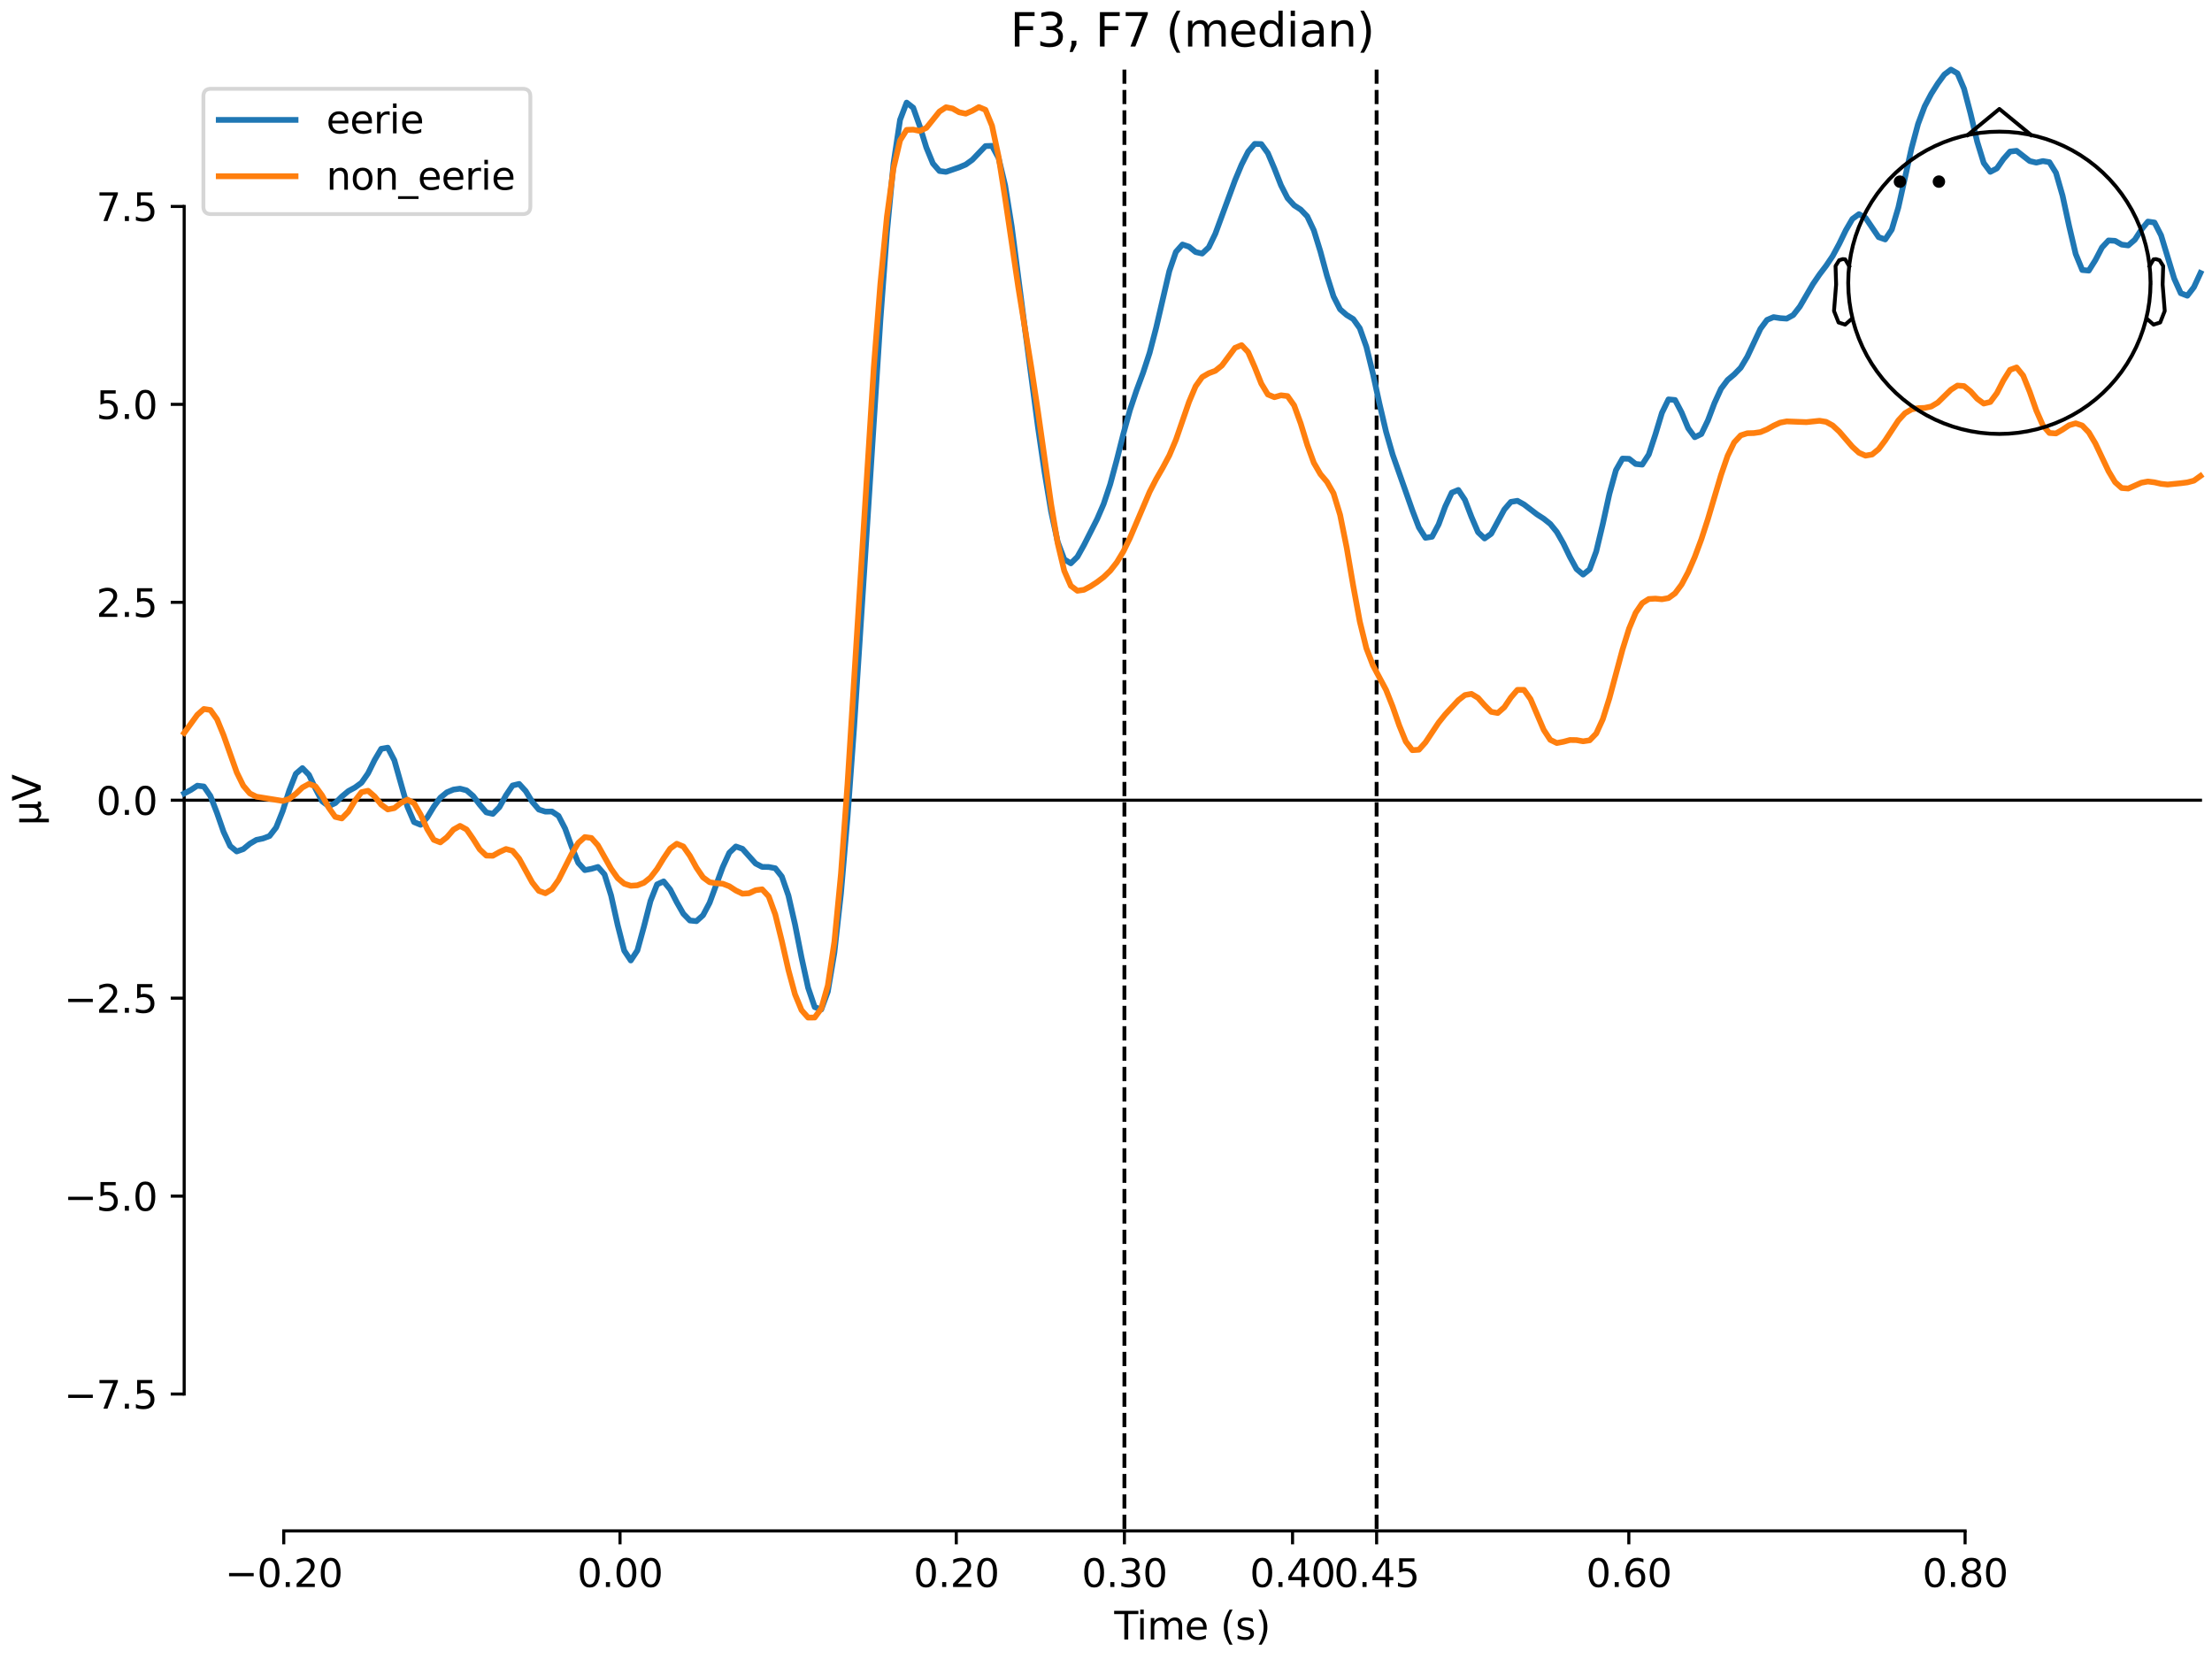 <?xml version="1.0" encoding="utf-8" standalone="no"?>
<!DOCTYPE svg PUBLIC "-//W3C//DTD SVG 1.1//EN"
  "http://www.w3.org/Graphics/SVG/1.1/DTD/svg11.dtd">
<svg xmlns:xlink="http://www.w3.org/1999/xlink" width="576pt" height="432pt" viewBox="0 0 576 432" xmlns="http://www.w3.org/2000/svg" version="1.1">
 <defs>
  <style type="text/css">*{stroke-linejoin: round; stroke-linecap: butt}</style>
 </defs>
 <g id="figure_1">
  <g id="patch_1">
   <path d="M 0 432 
L 576 432 
L 576 0 
L 0 0 
z
" style="fill: #ffffff"/>
  </g>
  <g id="axes_1">
   <g id="patch_2">
    <path d="M 47.961 398.644 
L 573 398.644 
L 573 18.118 
L 47.961 18.118 
L 47.961 398.644 
z
" style="fill: none; opacity: 0"/>
   </g>
   <g id="patch_3">
    <path d="M 47.961 363.008 
L 47.961 53.754 
" style="fill: none; stroke: #000000; stroke-width: 0.8; stroke-linejoin: miter; stroke-linecap: square"/>
   </g>
   <g id="LineCollection_1">
    <path d="M 292.797 18.118 
L 292.797 398.644 
" clip-path="url(#p6a951b735a)" style="fill: none; stroke-dasharray: 3.7,1.6; stroke-dashoffset: 0; stroke: #000000"/>
    <path d="M 358.469 18.118 
L 358.469 398.644 
" clip-path="url(#p6a951b735a)" style="fill: none; stroke-dasharray: 3.7,1.6; stroke-dashoffset: 0; stroke: #000000"/>
   </g>
   <g id="matplotlib.axis_1">
    <g id="xtick_1">
     <g id="line2d_1">
      <defs>
       <path id="mb441842e1e" d="M 0 0 
L 0 3.5 
" style="stroke: #000000; stroke-width: 0.8"/>
      </defs>
      <g>
       <use xlink:href="#mb441842e1e" x="73.888" y="398.644" style="stroke: #000000; stroke-width: 0.8"/>
      </g>
     </g>
     <g id="text_1">
      <!-- −0.20 -->
      <g transform="translate(58.566 413.242) scale(0.1 -0.1)">
       <defs>
        <path id="DejaVuSans-2212" d="M 678 2272 
L 4684 2272 
L 4684 1741 
L 678 1741 
L 678 2272 
z
" transform="scale(0.016)"/>
        <path id="DejaVuSans-30" d="M 2034 4250 
Q 1547 4250 1301 3770 
Q 1056 3291 1056 2328 
Q 1056 1369 1301 889 
Q 1547 409 2034 409 
Q 2525 409 2770 889 
Q 3016 1369 3016 2328 
Q 3016 3291 2770 3770 
Q 2525 4250 2034 4250 
z
M 2034 4750 
Q 2819 4750 3233 4129 
Q 3647 3509 3647 2328 
Q 3647 1150 3233 529 
Q 2819 -91 2034 -91 
Q 1250 -91 836 529 
Q 422 1150 422 2328 
Q 422 3509 836 4129 
Q 1250 4750 2034 4750 
z
" transform="scale(0.016)"/>
        <path id="DejaVuSans-2e" d="M 684 794 
L 1344 794 
L 1344 0 
L 684 0 
L 684 794 
z
" transform="scale(0.016)"/>
        <path id="DejaVuSans-32" d="M 1228 531 
L 3431 531 
L 3431 0 
L 469 0 
L 469 531 
Q 828 903 1448 1529 
Q 2069 2156 2228 2338 
Q 2531 2678 2651 2914 
Q 2772 3150 2772 3378 
Q 2772 3750 2511 3984 
Q 2250 4219 1831 4219 
Q 1534 4219 1204 4116 
Q 875 4013 500 3803 
L 500 4441 
Q 881 4594 1212 4672 
Q 1544 4750 1819 4750 
Q 2544 4750 2975 4387 
Q 3406 4025 3406 3419 
Q 3406 3131 3298 2873 
Q 3191 2616 2906 2266 
Q 2828 2175 2409 1742 
Q 1991 1309 1228 531 
z
" transform="scale(0.016)"/>
       </defs>
       <use xlink:href="#DejaVuSans-2212"/>
       <use xlink:href="#DejaVuSans-30" transform="translate(83.789 0)"/>
       <use xlink:href="#DejaVuSans-2e" transform="translate(147.412 0)"/>
       <use xlink:href="#DejaVuSans-32" transform="translate(179.199 0)"/>
       <use xlink:href="#DejaVuSans-30" transform="translate(242.822 0)"/>
      </g>
     </g>
    </g>
    <g id="xtick_2">
     <g id="line2d_2">
      <g>
       <use xlink:href="#mb441842e1e" x="161.452" y="398.644" style="stroke: #000000; stroke-width: 0.8"/>
      </g>
     </g>
     <g id="text_2">
      <!-- 0.00 -->
      <g transform="translate(150.319 413.242) scale(0.1 -0.1)">
       <use xlink:href="#DejaVuSans-30"/>
       <use xlink:href="#DejaVuSans-2e" transform="translate(63.623 0)"/>
       <use xlink:href="#DejaVuSans-30" transform="translate(95.41 0)"/>
       <use xlink:href="#DejaVuSans-30" transform="translate(159.033 0)"/>
      </g>
     </g>
    </g>
    <g id="xtick_3">
     <g id="line2d_3">
      <g>
       <use xlink:href="#mb441842e1e" x="249.015" y="398.644" style="stroke: #000000; stroke-width: 0.8"/>
      </g>
     </g>
     <g id="text_3">
      <!-- 0.20 -->
      <g transform="translate(237.882 413.242) scale(0.1 -0.1)">
       <use xlink:href="#DejaVuSans-30"/>
       <use xlink:href="#DejaVuSans-2e" transform="translate(63.623 0)"/>
       <use xlink:href="#DejaVuSans-32" transform="translate(95.41 0)"/>
       <use xlink:href="#DejaVuSans-30" transform="translate(159.033 0)"/>
      </g>
     </g>
    </g>
    <g id="xtick_4">
     <g id="line2d_4">
      <g>
       <use xlink:href="#mb441842e1e" x="292.797" y="398.644" style="stroke: #000000; stroke-width: 0.8"/>
      </g>
     </g>
     <g id="text_4">
      <!-- 0.30 -->
      <g transform="translate(281.664 413.242) scale(0.1 -0.1)">
       <defs>
        <path id="DejaVuSans-33" d="M 2597 2516 
Q 3050 2419 3304 2112 
Q 3559 1806 3559 1356 
Q 3559 666 3084 287 
Q 2609 -91 1734 -91 
Q 1441 -91 1130 -33 
Q 819 25 488 141 
L 488 750 
Q 750 597 1062 519 
Q 1375 441 1716 441 
Q 2309 441 2620 675 
Q 2931 909 2931 1356 
Q 2931 1769 2642 2001 
Q 2353 2234 1838 2234 
L 1294 2234 
L 1294 2753 
L 1863 2753 
Q 2328 2753 2575 2939 
Q 2822 3125 2822 3475 
Q 2822 3834 2567 4026 
Q 2313 4219 1838 4219 
Q 1578 4219 1281 4162 
Q 984 4106 628 3988 
L 628 4550 
Q 988 4650 1302 4700 
Q 1616 4750 1894 4750 
Q 2613 4750 3031 4423 
Q 3450 4097 3450 3541 
Q 3450 3153 3228 2886 
Q 3006 2619 2597 2516 
z
" transform="scale(0.016)"/>
       </defs>
       <use xlink:href="#DejaVuSans-30"/>
       <use xlink:href="#DejaVuSans-2e" transform="translate(63.623 0)"/>
       <use xlink:href="#DejaVuSans-33" transform="translate(95.41 0)"/>
       <use xlink:href="#DejaVuSans-30" transform="translate(159.033 0)"/>
      </g>
     </g>
    </g>
    <g id="xtick_5">
     <g id="line2d_5">
      <g>
       <use xlink:href="#mb441842e1e" x="336.578" y="398.644" style="stroke: #000000; stroke-width: 0.8"/>
      </g>
     </g>
     <g id="text_5">
      <!-- 0.40 -->
      <g transform="translate(325.446 413.242) scale(0.1 -0.1)">
       <defs>
        <path id="DejaVuSans-34" d="M 2419 4116 
L 825 1625 
L 2419 1625 
L 2419 4116 
z
M 2253 4666 
L 3047 4666 
L 3047 1625 
L 3713 1625 
L 3713 1100 
L 3047 1100 
L 3047 0 
L 2419 0 
L 2419 1100 
L 313 1100 
L 313 1709 
L 2253 4666 
z
" transform="scale(0.016)"/>
       </defs>
       <use xlink:href="#DejaVuSans-30"/>
       <use xlink:href="#DejaVuSans-2e" transform="translate(63.623 0)"/>
       <use xlink:href="#DejaVuSans-34" transform="translate(95.41 0)"/>
       <use xlink:href="#DejaVuSans-30" transform="translate(159.033 0)"/>
      </g>
     </g>
    </g>
    <g id="xtick_6">
     <g id="line2d_6">
      <g>
       <use xlink:href="#mb441842e1e" x="358.469" y="398.644" style="stroke: #000000; stroke-width: 0.8"/>
      </g>
     </g>
     <g id="text_6">
      <!-- 0.45 -->
      <g transform="translate(347.337 413.242) scale(0.1 -0.1)">
       <defs>
        <path id="DejaVuSans-35" d="M 691 4666 
L 3169 4666 
L 3169 4134 
L 1269 4134 
L 1269 2991 
Q 1406 3038 1543 3061 
Q 1681 3084 1819 3084 
Q 2600 3084 3056 2656 
Q 3513 2228 3513 1497 
Q 3513 744 3044 326 
Q 2575 -91 1722 -91 
Q 1428 -91 1123 -41 
Q 819 9 494 109 
L 494 744 
Q 775 591 1075 516 
Q 1375 441 1709 441 
Q 2250 441 2565 725 
Q 2881 1009 2881 1497 
Q 2881 1984 2565 2268 
Q 2250 2553 1709 2553 
Q 1456 2553 1204 2497 
Q 953 2441 691 2322 
L 691 4666 
z
" transform="scale(0.016)"/>
       </defs>
       <use xlink:href="#DejaVuSans-30"/>
       <use xlink:href="#DejaVuSans-2e" transform="translate(63.623 0)"/>
       <use xlink:href="#DejaVuSans-34" transform="translate(95.41 0)"/>
       <use xlink:href="#DejaVuSans-35" transform="translate(159.033 0)"/>
      </g>
     </g>
    </g>
    <g id="xtick_7">
     <g id="line2d_7">
      <g>
       <use xlink:href="#mb441842e1e" x="424.142" y="398.644" style="stroke: #000000; stroke-width: 0.8"/>
      </g>
     </g>
     <g id="text_7">
      <!-- 0.60 -->
      <g transform="translate(413.009 413.242) scale(0.1 -0.1)">
       <defs>
        <path id="DejaVuSans-36" d="M 2113 2584 
Q 1688 2584 1439 2293 
Q 1191 2003 1191 1497 
Q 1191 994 1439 701 
Q 1688 409 2113 409 
Q 2538 409 2786 701 
Q 3034 994 3034 1497 
Q 3034 2003 2786 2293 
Q 2538 2584 2113 2584 
z
M 3366 4563 
L 3366 3988 
Q 3128 4100 2886 4159 
Q 2644 4219 2406 4219 
Q 1781 4219 1451 3797 
Q 1122 3375 1075 2522 
Q 1259 2794 1537 2939 
Q 1816 3084 2150 3084 
Q 2853 3084 3261 2657 
Q 3669 2231 3669 1497 
Q 3669 778 3244 343 
Q 2819 -91 2113 -91 
Q 1303 -91 875 529 
Q 447 1150 447 2328 
Q 447 3434 972 4092 
Q 1497 4750 2381 4750 
Q 2619 4750 2861 4703 
Q 3103 4656 3366 4563 
z
" transform="scale(0.016)"/>
       </defs>
       <use xlink:href="#DejaVuSans-30"/>
       <use xlink:href="#DejaVuSans-2e" transform="translate(63.623 0)"/>
       <use xlink:href="#DejaVuSans-36" transform="translate(95.41 0)"/>
       <use xlink:href="#DejaVuSans-30" transform="translate(159.033 0)"/>
      </g>
     </g>
    </g>
    <g id="xtick_8">
     <g id="line2d_8">
      <g>
       <use xlink:href="#mb441842e1e" x="511.705" y="398.644" style="stroke: #000000; stroke-width: 0.8"/>
      </g>
     </g>
     <g id="text_8">
      <!-- 0.80 -->
      <g transform="translate(500.573 413.242) scale(0.1 -0.1)">
       <defs>
        <path id="DejaVuSans-38" d="M 2034 2216 
Q 1584 2216 1326 1975 
Q 1069 1734 1069 1313 
Q 1069 891 1326 650 
Q 1584 409 2034 409 
Q 2484 409 2743 651 
Q 3003 894 3003 1313 
Q 3003 1734 2745 1975 
Q 2488 2216 2034 2216 
z
M 1403 2484 
Q 997 2584 770 2862 
Q 544 3141 544 3541 
Q 544 4100 942 4425 
Q 1341 4750 2034 4750 
Q 2731 4750 3128 4425 
Q 3525 4100 3525 3541 
Q 3525 3141 3298 2862 
Q 3072 2584 2669 2484 
Q 3125 2378 3379 2068 
Q 3634 1759 3634 1313 
Q 3634 634 3220 271 
Q 2806 -91 2034 -91 
Q 1263 -91 848 271 
Q 434 634 434 1313 
Q 434 1759 690 2068 
Q 947 2378 1403 2484 
z
M 1172 3481 
Q 1172 3119 1398 2916 
Q 1625 2713 2034 2713 
Q 2441 2713 2670 2916 
Q 2900 3119 2900 3481 
Q 2900 3844 2670 4047 
Q 2441 4250 2034 4250 
Q 1625 4250 1398 4047 
Q 1172 3844 1172 3481 
z
" transform="scale(0.016)"/>
       </defs>
       <use xlink:href="#DejaVuSans-30"/>
       <use xlink:href="#DejaVuSans-2e" transform="translate(63.623 0)"/>
       <use xlink:href="#DejaVuSans-38" transform="translate(95.41 0)"/>
       <use xlink:href="#DejaVuSans-30" transform="translate(159.033 0)"/>
      </g>
     </g>
    </g>
    <g id="text_9">
     <!-- Time (s) -->
     <g transform="translate(290.152 426.92) scale(0.1 -0.1)">
      <defs>
       <path id="DejaVuSans-54" d="M -19 4666 
L 3928 4666 
L 3928 4134 
L 2272 4134 
L 2272 0 
L 1638 0 
L 1638 4134 
L -19 4134 
L -19 4666 
z
" transform="scale(0.016)"/>
       <path id="DejaVuSans-69" d="M 603 3500 
L 1178 3500 
L 1178 0 
L 603 0 
L 603 3500 
z
M 603 4863 
L 1178 4863 
L 1178 4134 
L 603 4134 
L 603 4863 
z
" transform="scale(0.016)"/>
       <path id="DejaVuSans-6d" d="M 3328 2828 
Q 3544 3216 3844 3400 
Q 4144 3584 4550 3584 
Q 5097 3584 5394 3201 
Q 5691 2819 5691 2113 
L 5691 0 
L 5113 0 
L 5113 2094 
Q 5113 2597 4934 2840 
Q 4756 3084 4391 3084 
Q 3944 3084 3684 2787 
Q 3425 2491 3425 1978 
L 3425 0 
L 2847 0 
L 2847 2094 
Q 2847 2600 2669 2842 
Q 2491 3084 2119 3084 
Q 1678 3084 1418 2786 
Q 1159 2488 1159 1978 
L 1159 0 
L 581 0 
L 581 3500 
L 1159 3500 
L 1159 2956 
Q 1356 3278 1631 3431 
Q 1906 3584 2284 3584 
Q 2666 3584 2933 3390 
Q 3200 3197 3328 2828 
z
" transform="scale(0.016)"/>
       <path id="DejaVuSans-65" d="M 3597 1894 
L 3597 1613 
L 953 1613 
Q 991 1019 1311 708 
Q 1631 397 2203 397 
Q 2534 397 2845 478 
Q 3156 559 3463 722 
L 3463 178 
Q 3153 47 2828 -22 
Q 2503 -91 2169 -91 
Q 1331 -91 842 396 
Q 353 884 353 1716 
Q 353 2575 817 3079 
Q 1281 3584 2069 3584 
Q 2775 3584 3186 3129 
Q 3597 2675 3597 1894 
z
M 3022 2063 
Q 3016 2534 2758 2815 
Q 2500 3097 2075 3097 
Q 1594 3097 1305 2825 
Q 1016 2553 972 2059 
L 3022 2063 
z
" transform="scale(0.016)"/>
       <path id="DejaVuSans-20" transform="scale(0.016)"/>
       <path id="DejaVuSans-28" d="M 1984 4856 
Q 1566 4138 1362 3434 
Q 1159 2731 1159 2009 
Q 1159 1288 1364 580 
Q 1569 -128 1984 -844 
L 1484 -844 
Q 1016 -109 783 600 
Q 550 1309 550 2009 
Q 550 2706 781 3412 
Q 1013 4119 1484 4856 
L 1984 4856 
z
" transform="scale(0.016)"/>
       <path id="DejaVuSans-73" d="M 2834 3397 
L 2834 2853 
Q 2591 2978 2328 3040 
Q 2066 3103 1784 3103 
Q 1356 3103 1142 2972 
Q 928 2841 928 2578 
Q 928 2378 1081 2264 
Q 1234 2150 1697 2047 
L 1894 2003 
Q 2506 1872 2764 1633 
Q 3022 1394 3022 966 
Q 3022 478 2636 193 
Q 2250 -91 1575 -91 
Q 1294 -91 989 -36 
Q 684 19 347 128 
L 347 722 
Q 666 556 975 473 
Q 1284 391 1588 391 
Q 1994 391 2212 530 
Q 2431 669 2431 922 
Q 2431 1156 2273 1281 
Q 2116 1406 1581 1522 
L 1381 1569 
Q 847 1681 609 1914 
Q 372 2147 372 2553 
Q 372 3047 722 3315 
Q 1072 3584 1716 3584 
Q 2034 3584 2315 3537 
Q 2597 3491 2834 3397 
z
" transform="scale(0.016)"/>
       <path id="DejaVuSans-29" d="M 513 4856 
L 1013 4856 
Q 1481 4119 1714 3412 
Q 1947 2706 1947 2009 
Q 1947 1309 1714 600 
Q 1481 -109 1013 -844 
L 513 -844 
Q 928 -128 1133 580 
Q 1338 1288 1338 2009 
Q 1338 2731 1133 3434 
Q 928 4138 513 4856 
z
" transform="scale(0.016)"/>
      </defs>
      <use xlink:href="#DejaVuSans-54"/>
      <use xlink:href="#DejaVuSans-69" transform="translate(57.959 0)"/>
      <use xlink:href="#DejaVuSans-6d" transform="translate(85.742 0)"/>
      <use xlink:href="#DejaVuSans-65" transform="translate(183.154 0)"/>
      <use xlink:href="#DejaVuSans-20" transform="translate(244.678 0)"/>
      <use xlink:href="#DejaVuSans-28" transform="translate(276.465 0)"/>
      <use xlink:href="#DejaVuSans-73" transform="translate(315.479 0)"/>
      <use xlink:href="#DejaVuSans-29" transform="translate(367.578 0)"/>
     </g>
    </g>
   </g>
   <g id="matplotlib.axis_2">
    <g id="ytick_1">
     <g id="line2d_9">
      <defs>
       <path id="mfe8c40e414" d="M 0 0 
L -3.5 0 
" style="stroke: #000000; stroke-width: 0.8"/>
      </defs>
      <g>
       <use xlink:href="#mfe8c40e414" x="47.961" y="363.008" style="stroke: #000000; stroke-width: 0.8"/>
      </g>
     </g>
     <g id="text_10">
      <!-- −7.5 -->
      <g transform="translate(16.678 366.807) scale(0.1 -0.1)">
       <defs>
        <path id="DejaVuSans-37" d="M 525 4666 
L 3525 4666 
L 3525 4397 
L 1831 0 
L 1172 0 
L 2766 4134 
L 525 4134 
L 525 4666 
z
" transform="scale(0.016)"/>
       </defs>
       <use xlink:href="#DejaVuSans-2212"/>
       <use xlink:href="#DejaVuSans-37" transform="translate(83.789 0)"/>
       <use xlink:href="#DejaVuSans-2e" transform="translate(147.412 0)"/>
       <use xlink:href="#DejaVuSans-35" transform="translate(179.199 0)"/>
      </g>
     </g>
    </g>
    <g id="ytick_2">
     <g id="line2d_10">
      <g>
       <use xlink:href="#mfe8c40e414" x="47.961" y="311.465" style="stroke: #000000; stroke-width: 0.8"/>
      </g>
     </g>
     <g id="text_11">
      <!-- −5.0 -->
      <g transform="translate(16.678 315.265) scale(0.1 -0.1)">
       <use xlink:href="#DejaVuSans-2212"/>
       <use xlink:href="#DejaVuSans-35" transform="translate(83.789 0)"/>
       <use xlink:href="#DejaVuSans-2e" transform="translate(147.412 0)"/>
       <use xlink:href="#DejaVuSans-30" transform="translate(179.199 0)"/>
      </g>
     </g>
    </g>
    <g id="ytick_3">
     <g id="line2d_11">
      <g>
       <use xlink:href="#mfe8c40e414" x="47.961" y="259.923" style="stroke: #000000; stroke-width: 0.8"/>
      </g>
     </g>
     <g id="text_12">
      <!-- −2.5 -->
      <g transform="translate(16.678 263.722) scale(0.1 -0.1)">
       <use xlink:href="#DejaVuSans-2212"/>
       <use xlink:href="#DejaVuSans-32" transform="translate(83.789 0)"/>
       <use xlink:href="#DejaVuSans-2e" transform="translate(147.412 0)"/>
       <use xlink:href="#DejaVuSans-35" transform="translate(179.199 0)"/>
      </g>
     </g>
    </g>
    <g id="ytick_4">
     <g id="line2d_12">
      <g>
       <use xlink:href="#mfe8c40e414" x="47.961" y="208.381" style="stroke: #000000; stroke-width: 0.8"/>
      </g>
     </g>
     <g id="text_13">
      <!-- 0.0 -->
      <g transform="translate(25.058 212.18) scale(0.1 -0.1)">
       <use xlink:href="#DejaVuSans-30"/>
       <use xlink:href="#DejaVuSans-2e" transform="translate(63.623 0)"/>
       <use xlink:href="#DejaVuSans-30" transform="translate(95.41 0)"/>
      </g>
     </g>
    </g>
    <g id="ytick_5">
     <g id="line2d_13">
      <g>
       <use xlink:href="#mfe8c40e414" x="47.961" y="156.839" style="stroke: #000000; stroke-width: 0.8"/>
      </g>
     </g>
     <g id="text_14">
      <!-- 2.5 -->
      <g transform="translate(25.058 160.638) scale(0.1 -0.1)">
       <use xlink:href="#DejaVuSans-32"/>
       <use xlink:href="#DejaVuSans-2e" transform="translate(63.623 0)"/>
       <use xlink:href="#DejaVuSans-35" transform="translate(95.41 0)"/>
      </g>
     </g>
    </g>
    <g id="ytick_6">
     <g id="line2d_14">
      <g>
       <use xlink:href="#mfe8c40e414" x="47.961" y="105.297" style="stroke: #000000; stroke-width: 0.8"/>
      </g>
     </g>
     <g id="text_15">
      <!-- 5.0 -->
      <g transform="translate(25.058 109.096) scale(0.1 -0.1)">
       <use xlink:href="#DejaVuSans-35"/>
       <use xlink:href="#DejaVuSans-2e" transform="translate(63.623 0)"/>
       <use xlink:href="#DejaVuSans-30" transform="translate(95.41 0)"/>
      </g>
     </g>
    </g>
    <g id="ytick_7">
     <g id="line2d_15">
      <g>
       <use xlink:href="#mfe8c40e414" x="47.961" y="53.754" style="stroke: #000000; stroke-width: 0.8"/>
      </g>
     </g>
     <g id="text_16">
      <!-- 7.5 -->
      <g transform="translate(25.058 57.554) scale(0.1 -0.1)">
       <use xlink:href="#DejaVuSans-37"/>
       <use xlink:href="#DejaVuSans-2e" transform="translate(63.623 0)"/>
       <use xlink:href="#DejaVuSans-35" transform="translate(95.41 0)"/>
      </g>
     </g>
    </g>
    <g id="text_17">
     <!-- µV -->
     <g transform="translate(10.599 214.982) rotate(-90) scale(0.1 -0.1)">
      <defs>
       <path id="DejaVuSans-b5" d="M 544 -1331 
L 544 3500 
L 1119 3500 
L 1119 1325 
Q 1119 872 1334 640 
Q 1550 409 1972 409 
Q 2434 409 2667 671 
Q 2900 934 2900 1459 
L 2900 3500 
L 3475 3500 
L 3475 806 
Q 3475 619 3529 530 
Q 3584 441 3700 441 
Q 3728 441 3778 458 
Q 3828 475 3916 513 
L 3916 50 
Q 3788 -22 3673 -56 
Q 3559 -91 3450 -91 
Q 3234 -91 3106 31 
Q 2978 153 2931 403 
Q 2775 156 2548 32 
Q 2322 -91 2016 -91 
Q 1697 -91 1473 31 
Q 1250 153 1119 397 
L 1119 -1331 
L 544 -1331 
z
" transform="scale(0.016)"/>
       <path id="DejaVuSans-56" d="M 1831 0 
L 50 4666 
L 709 4666 
L 2188 738 
L 3669 4666 
L 4325 4666 
L 2547 0 
L 1831 0 
z
" transform="scale(0.016)"/>
      </defs>
      <use xlink:href="#DejaVuSans-b5"/>
      <use xlink:href="#DejaVuSans-56" transform="translate(63.623 0)"/>
     </g>
    </g>
   </g>
   <g id="patch_4">
    <path d="M 73.888 398.644 
L 511.705 398.644 
" style="fill: none; stroke: #000000; stroke-width: 0.8; stroke-linejoin: miter; stroke-linecap: square"/>
   </g>
   <g id="patch_5">
    <path d="M 47.961 208.381 
L 573 208.381 
" style="fill: none; stroke: #000000; stroke-width: 0.8; stroke-linejoin: miter; stroke-linecap: square"/>
   </g>
   <g id="text_18">
    <!-- F3, F7 (median) -->
    <g transform="translate(263.05 12.118) scale(0.12 -0.12)">
     <defs>
      <path id="DejaVuSans-46" d="M 628 4666 
L 3309 4666 
L 3309 4134 
L 1259 4134 
L 1259 2759 
L 3109 2759 
L 3109 2228 
L 1259 2228 
L 1259 0 
L 628 0 
L 628 4666 
z
" transform="scale(0.016)"/>
      <path id="DejaVuSans-2c" d="M 750 794 
L 1409 794 
L 1409 256 
L 897 -744 
L 494 -744 
L 750 256 
L 750 794 
z
" transform="scale(0.016)"/>
      <path id="DejaVuSans-64" d="M 2906 2969 
L 2906 4863 
L 3481 4863 
L 3481 0 
L 2906 0 
L 2906 525 
Q 2725 213 2448 61 
Q 2172 -91 1784 -91 
Q 1150 -91 751 415 
Q 353 922 353 1747 
Q 353 2572 751 3078 
Q 1150 3584 1784 3584 
Q 2172 3584 2448 3432 
Q 2725 3281 2906 2969 
z
M 947 1747 
Q 947 1113 1208 752 
Q 1469 391 1925 391 
Q 2381 391 2643 752 
Q 2906 1113 2906 1747 
Q 2906 2381 2643 2742 
Q 2381 3103 1925 3103 
Q 1469 3103 1208 2742 
Q 947 2381 947 1747 
z
" transform="scale(0.016)"/>
      <path id="DejaVuSans-61" d="M 2194 1759 
Q 1497 1759 1228 1600 
Q 959 1441 959 1056 
Q 959 750 1161 570 
Q 1363 391 1709 391 
Q 2188 391 2477 730 
Q 2766 1069 2766 1631 
L 2766 1759 
L 2194 1759 
z
M 3341 1997 
L 3341 0 
L 2766 0 
L 2766 531 
Q 2569 213 2275 61 
Q 1981 -91 1556 -91 
Q 1019 -91 701 211 
Q 384 513 384 1019 
Q 384 1609 779 1909 
Q 1175 2209 1959 2209 
L 2766 2209 
L 2766 2266 
Q 2766 2663 2505 2880 
Q 2244 3097 1772 3097 
Q 1472 3097 1187 3025 
Q 903 2953 641 2809 
L 641 3341 
Q 956 3463 1253 3523 
Q 1550 3584 1831 3584 
Q 2591 3584 2966 3190 
Q 3341 2797 3341 1997 
z
" transform="scale(0.016)"/>
      <path id="DejaVuSans-6e" d="M 3513 2113 
L 3513 0 
L 2938 0 
L 2938 2094 
Q 2938 2591 2744 2837 
Q 2550 3084 2163 3084 
Q 1697 3084 1428 2787 
Q 1159 2491 1159 1978 
L 1159 0 
L 581 0 
L 581 3500 
L 1159 3500 
L 1159 2956 
Q 1366 3272 1645 3428 
Q 1925 3584 2291 3584 
Q 2894 3584 3203 3211 
Q 3513 2838 3513 2113 
z
" transform="scale(0.016)"/>
     </defs>
     <use xlink:href="#DejaVuSans-46"/>
     <use xlink:href="#DejaVuSans-33" transform="translate(57.52 0)"/>
     <use xlink:href="#DejaVuSans-2c" transform="translate(121.143 0)"/>
     <use xlink:href="#DejaVuSans-20" transform="translate(152.93 0)"/>
     <use xlink:href="#DejaVuSans-46" transform="translate(184.717 0)"/>
     <use xlink:href="#DejaVuSans-37" transform="translate(242.236 0)"/>
     <use xlink:href="#DejaVuSans-20" transform="translate(305.859 0)"/>
     <use xlink:href="#DejaVuSans-28" transform="translate(337.646 0)"/>
     <use xlink:href="#DejaVuSans-6d" transform="translate(376.66 0)"/>
     <use xlink:href="#DejaVuSans-65" transform="translate(474.072 0)"/>
     <use xlink:href="#DejaVuSans-64" transform="translate(535.596 0)"/>
     <use xlink:href="#DejaVuSans-69" transform="translate(599.072 0)"/>
     <use xlink:href="#DejaVuSans-61" transform="translate(626.855 0)"/>
     <use xlink:href="#DejaVuSans-6e" transform="translate(688.135 0)"/>
     <use xlink:href="#DejaVuSans-29" transform="translate(751.514 0)"/>
    </g>
   </g>
   <g id="legend_1">
    <g id="patch_6">
     <path d="M 54.961 55.753 
L 136.103 55.753 
Q 138.103 55.753 138.103 53.753 
L 138.103 25.118 
Q 138.103 23.118 136.103 23.118 
L 54.961 23.118 
Q 52.961 23.118 52.961 25.118 
L 52.961 53.753 
Q 52.961 55.753 54.961 55.753 
z
" style="fill: #ffffff; opacity: 0.8; stroke: #cccccc; stroke-linejoin: miter"/>
    </g>
    <g id="line2d_16">
     <path d="M 56.961 31.217 
L 66.961 31.217 
L 76.961 31.217 
" style="fill: none; stroke: #1f77b4; stroke-width: 1.5; stroke-linecap: square"/>
    </g>
    <g id="text_19">
     <!-- eerie -->
     <g transform="translate(84.961 34.717) scale(0.1 -0.1)">
      <defs>
       <path id="DejaVuSans-72" d="M 2631 2963 
Q 2534 3019 2420 3045 
Q 2306 3072 2169 3072 
Q 1681 3072 1420 2755 
Q 1159 2438 1159 1844 
L 1159 0 
L 581 0 
L 581 3500 
L 1159 3500 
L 1159 2956 
Q 1341 3275 1631 3429 
Q 1922 3584 2338 3584 
Q 2397 3584 2469 3576 
Q 2541 3569 2628 3553 
L 2631 2963 
z
" transform="scale(0.016)"/>
      </defs>
      <use xlink:href="#DejaVuSans-65"/>
      <use xlink:href="#DejaVuSans-65" transform="translate(61.523 0)"/>
      <use xlink:href="#DejaVuSans-72" transform="translate(123.047 0)"/>
      <use xlink:href="#DejaVuSans-69" transform="translate(164.16 0)"/>
      <use xlink:href="#DejaVuSans-65" transform="translate(191.943 0)"/>
     </g>
    </g>
    <g id="line2d_17">
     <path d="M 56.961 45.895 
L 66.961 45.895 
L 76.961 45.895 
" style="fill: none; stroke: #ff7f0e; stroke-width: 1.5; stroke-linecap: square"/>
    </g>
    <g id="text_20">
     <!-- non_eerie -->
     <g transform="translate(84.961 49.395) scale(0.1 -0.1)">
      <defs>
       <path id="DejaVuSans-6f" d="M 1959 3097 
Q 1497 3097 1228 2736 
Q 959 2375 959 1747 
Q 959 1119 1226 758 
Q 1494 397 1959 397 
Q 2419 397 2687 759 
Q 2956 1122 2956 1747 
Q 2956 2369 2687 2733 
Q 2419 3097 1959 3097 
z
M 1959 3584 
Q 2709 3584 3137 3096 
Q 3566 2609 3566 1747 
Q 3566 888 3137 398 
Q 2709 -91 1959 -91 
Q 1206 -91 779 398 
Q 353 888 353 1747 
Q 353 2609 779 3096 
Q 1206 3584 1959 3584 
z
" transform="scale(0.016)"/>
       <path id="DejaVuSans-5f" d="M 3263 -1063 
L 3263 -1509 
L -63 -1509 
L -63 -1063 
L 3263 -1063 
z
" transform="scale(0.016)"/>
      </defs>
      <use xlink:href="#DejaVuSans-6e"/>
      <use xlink:href="#DejaVuSans-6f" transform="translate(63.379 0)"/>
      <use xlink:href="#DejaVuSans-6e" transform="translate(124.561 0)"/>
      <use xlink:href="#DejaVuSans-5f" transform="translate(187.939 0)"/>
      <use xlink:href="#DejaVuSans-65" transform="translate(237.939 0)"/>
      <use xlink:href="#DejaVuSans-65" transform="translate(299.463 0)"/>
      <use xlink:href="#DejaVuSans-72" transform="translate(360.986 0)"/>
      <use xlink:href="#DejaVuSans-69" transform="translate(402.1 0)"/>
      <use xlink:href="#DejaVuSans-65" transform="translate(429.883 0)"/>
     </g>
    </g>
   </g>
   <g id="line2d_18">
    <path d="M 47.961 206.62 
L 49.671 205.718 
L 51.382 204.592 
L 53.092 204.805 
L 54.802 207.289 
L 56.512 211.711 
L 58.223 216.628 
L 59.933 220.305 
L 61.643 221.713 
L 63.353 221.108 
L 65.063 219.704 
L 66.774 218.697 
L 68.484 218.336 
L 70.194 217.692 
L 71.904 215.474 
L 73.615 211.192 
L 75.325 205.833 
L 77.035 201.487 
L 78.745 200.012 
L 80.455 201.773 
L 82.166 205.393 
L 83.876 208.646 
L 85.586 209.92 
L 87.296 209.126 
L 89.007 207.417 
L 90.717 205.995 
L 92.427 205.069 
L 94.137 203.82 
L 95.847 201.361 
L 97.558 197.888 
L 99.268 194.994 
L 100.978 194.691 
L 102.688 197.972 
L 106.109 210.088 
L 107.819 214.067 
L 109.529 214.769 
L 111.239 212.885 
L 112.95 210.069 
L 114.66 207.719 
L 116.37 206.316 
L 118.08 205.607 
L 119.791 205.365 
L 121.501 205.812 
L 123.211 207.276 
L 124.921 209.539 
L 126.631 211.538 
L 128.342 211.934 
L 130.052 210.171 
L 131.762 207.083 
L 133.472 204.544 
L 135.183 204.131 
L 136.893 205.993 
L 138.603 208.795 
L 140.313 210.805 
L 142.023 211.344 
L 143.734 211.32 
L 145.444 212.452 
L 147.154 215.752 
L 148.864 220.493 
L 150.575 224.673 
L 152.285 226.57 
L 153.995 226.248 
L 155.705 225.757 
L 157.415 227.681 
L 159.126 233.171 
L 160.836 240.87 
L 162.546 247.546 
L 164.256 250.105 
L 165.967 247.5 
L 167.677 241.294 
L 169.387 234.617 
L 171.097 230.296 
L 172.807 229.513 
L 174.518 231.615 
L 176.228 234.936 
L 177.938 237.933 
L 179.648 239.694 
L 181.359 239.864 
L 183.069 238.321 
L 184.779 235.09 
L 188.199 225.796 
L 189.91 222.053 
L 191.62 220.421 
L 193.33 221.025 
L 196.751 224.853 
L 198.461 225.74 
L 200.171 225.763 
L 201.881 226.092 
L 203.592 228.256 
L 205.302 233.19 
L 207.012 240.674 
L 208.722 249.352 
L 210.432 257.207 
L 212.143 262.238 
L 213.853 262.877 
L 215.563 258.217 
L 217.273 248.028 
L 218.984 232.623 
L 220.694 212.762 
L 222.404 189.432 
L 225.824 136.644 
L 229.245 83.45 
L 230.955 60.529 
L 232.665 42.601 
L 234.376 31.196 
L 236.086 26.714 
L 237.796 28.048 
L 239.506 32.866 
L 241.216 38.408 
L 242.927 42.559 
L 244.637 44.529 
L 246.347 44.75 
L 249.768 43.574 
L 251.478 42.853 
L 253.188 41.616 
L 256.608 38.039 
L 258.319 37.977 
L 260.029 41.141 
L 261.739 48.296 
L 263.449 58.981 
L 266.87 85.414 
L 270.29 111.257 
L 272 122.961 
L 273.711 133.239 
L 275.421 141.107 
L 277.131 145.652 
L 278.841 146.693 
L 280.552 145.001 
L 282.262 141.936 
L 285.682 135.179 
L 287.392 131.223 
L 289.103 126.079 
L 290.813 119.737 
L 292.523 112.966 
L 294.233 106.791 
L 295.944 101.673 
L 297.654 97.068 
L 299.364 91.86 
L 301.074 85.298 
L 304.495 70.57 
L 306.205 65.596 
L 307.915 63.673 
L 309.625 64.243 
L 311.336 65.632 
L 313.046 66.025 
L 314.756 64.403 
L 316.466 60.87 
L 321.597 46.953 
L 323.307 42.861 
L 325.017 39.489 
L 326.728 37.471 
L 328.438 37.516 
L 330.148 39.869 
L 331.858 43.895 
L 333.568 48.241 
L 335.279 51.591 
L 336.989 53.465 
L 338.699 54.57 
L 340.409 56.345 
L 342.12 59.963 
L 343.83 65.501 
L 345.54 71.807 
L 347.25 77.198 
L 348.96 80.549 
L 350.671 82.03 
L 352.381 83.078 
L 354.091 85.481 
L 355.801 90.305 
L 357.512 97.308 
L 359.222 105.173 
L 360.932 112.435 
L 362.642 118.372 
L 367.773 132.892 
L 369.483 137.356 
L 371.193 140.04 
L 372.904 139.766 
L 374.614 136.55 
L 376.324 131.926 
L 378.034 128.292 
L 379.745 127.585 
L 381.455 130.153 
L 383.165 134.594 
L 384.875 138.582 
L 386.585 140.214 
L 388.296 139.002 
L 391.716 132.681 
L 393.426 130.696 
L 395.137 130.409 
L 396.847 131.358 
L 400.267 133.966 
L 401.977 135.067 
L 403.688 136.429 
L 405.398 138.529 
L 407.108 141.525 
L 408.818 145.051 
L 410.529 148.179 
L 412.239 149.62 
L 413.949 148.234 
L 415.659 143.588 
L 417.369 136.426 
L 419.08 128.617 
L 420.79 122.432 
L 422.5 119.416 
L 424.21 119.469 
L 425.921 120.814 
L 427.631 120.988 
L 429.341 118.346 
L 431.051 113.161 
L 432.761 107.51 
L 434.472 104.002 
L 436.182 104.158 
L 437.892 107.415 
L 439.602 111.507 
L 441.313 113.847 
L 443.023 113.023 
L 444.733 109.485 
L 446.443 104.965 
L 448.153 101.225 
L 449.864 98.941 
L 451.574 97.505 
L 453.284 95.743 
L 454.994 92.888 
L 458.415 85.62 
L 460.125 83.304 
L 461.835 82.578 
L 463.545 82.847 
L 465.256 82.968 
L 466.966 82.027 
L 468.676 79.825 
L 472.097 73.958 
L 473.807 71.453 
L 475.517 69.202 
L 477.227 66.664 
L 478.937 63.485 
L 480.648 59.956 
L 482.358 57.015 
L 484.068 55.768 
L 485.778 56.709 
L 489.199 61.756 
L 490.909 62.35 
L 492.619 59.772 
L 494.329 54.028 
L 497.75 38.642 
L 499.46 32.271 
L 501.17 27.711 
L 502.881 24.457 
L 504.591 21.753 
L 506.301 19.408 
L 508.011 18.118 
L 509.721 19.1 
L 511.432 23.108 
L 513.142 29.645 
L 514.852 36.878 
L 516.562 42.442 
L 518.273 44.744 
L 519.983 43.859 
L 521.693 41.404 
L 523.403 39.467 
L 525.114 39.272 
L 528.534 41.938 
L 530.244 42.348 
L 531.954 41.94 
L 533.665 42.23 
L 535.375 45.005 
L 537.085 50.951 
L 538.795 58.86 
L 540.506 66.141 
L 542.216 70.309 
L 543.926 70.463 
L 545.636 67.737 
L 547.346 64.454 
L 549.057 62.611 
L 550.767 62.715 
L 552.477 63.692 
L 554.187 63.909 
L 555.898 62.432 
L 557.608 59.791 
L 559.318 57.701 
L 561.028 57.949 
L 562.738 61.274 
L 566.159 72.548 
L 567.869 76.349 
L 569.579 77.008 
L 571.29 74.781 
L 573 71.082 
L 573 71.082 
" style="fill: none; stroke: #1f77b4; stroke-width: 1.5; stroke-linecap: square"/>
   </g>
   <g id="line2d_19">
    <path d="M 47.961 190.85 
L 51.382 186.139 
L 53.092 184.618 
L 54.802 184.884 
L 56.512 187.289 
L 58.223 191.46 
L 61.643 201.11 
L 63.353 204.598 
L 65.063 206.613 
L 66.774 207.455 
L 73.615 208.56 
L 75.325 208.036 
L 77.035 206.697 
L 78.745 205.061 
L 80.455 204.124 
L 82.166 204.776 
L 83.876 207.138 
L 85.586 210.294 
L 87.296 212.709 
L 89.007 213.12 
L 90.717 211.357 
L 92.427 208.508 
L 94.137 206.279 
L 95.847 205.915 
L 97.558 207.398 
L 99.268 209.52 
L 100.978 210.771 
L 102.688 210.428 
L 104.399 209.083 
L 106.109 208.226 
L 107.819 209.182 
L 109.529 212.118 
L 111.239 215.876 
L 112.95 218.688 
L 114.66 219.355 
L 116.37 218.018 
L 118.08 216.029 
L 119.791 215.056 
L 121.501 215.992 
L 123.211 218.462 
L 124.921 221.168 
L 126.631 222.791 
L 128.342 222.835 
L 130.052 221.864 
L 131.762 221.081 
L 133.472 221.549 
L 135.183 223.589 
L 138.603 229.806 
L 140.313 231.977 
L 142.023 232.598 
L 143.734 231.56 
L 145.444 229.134 
L 148.864 222.37 
L 150.575 219.503 
L 152.285 217.972 
L 153.995 218.209 
L 155.705 220.129 
L 159.126 226.215 
L 160.836 228.667 
L 162.546 230.112 
L 164.256 230.649 
L 165.967 230.536 
L 167.677 229.868 
L 169.387 228.498 
L 171.097 226.285 
L 172.807 223.5 
L 174.518 220.96 
L 176.228 219.711 
L 177.938 220.418 
L 179.648 222.848 
L 181.359 225.948 
L 183.069 228.463 
L 184.779 229.723 
L 186.489 229.991 
L 188.199 230.119 
L 189.91 230.78 
L 191.62 231.889 
L 193.33 232.71 
L 195.04 232.607 
L 196.751 231.816 
L 198.461 231.581 
L 200.171 233.425 
L 201.881 238.116 
L 203.592 245.064 
L 205.302 252.586 
L 207.012 258.906 
L 208.722 263.045 
L 210.432 264.982 
L 212.143 264.966 
L 213.853 262.618 
L 215.563 256.617 
L 217.273 245.261 
L 218.984 227.569 
L 220.694 204.086 
L 227.535 95.66 
L 229.245 73.938 
L 230.955 56.398 
L 232.665 43.833 
L 234.376 36.559 
L 236.086 33.823 
L 237.796 33.754 
L 239.506 34.097 
L 241.216 33.3 
L 244.637 29.042 
L 246.347 27.927 
L 248.057 28.264 
L 249.768 29.234 
L 251.478 29.598 
L 253.188 28.848 
L 254.898 27.879 
L 256.608 28.599 
L 258.319 32.744 
L 260.029 40.788 
L 261.739 51.652 
L 265.16 74.799 
L 268.58 95.882 
L 270.29 107.213 
L 273.711 131.314 
L 275.421 141.479 
L 277.131 148.645 
L 278.841 152.544 
L 280.552 153.834 
L 282.262 153.583 
L 283.972 152.683 
L 285.682 151.57 
L 287.392 150.27 
L 289.103 148.618 
L 290.813 146.436 
L 292.523 143.607 
L 294.233 140.108 
L 299.364 128.068 
L 301.074 124.752 
L 302.784 121.786 
L 304.495 118.57 
L 306.205 114.528 
L 309.625 104.638 
L 311.336 100.588 
L 313.046 98.188 
L 314.756 97.197 
L 316.466 96.555 
L 318.176 95.181 
L 321.597 90.58 
L 323.307 89.875 
L 325.017 91.697 
L 326.728 95.598 
L 328.438 99.882 
L 330.148 102.723 
L 331.858 103.43 
L 333.568 102.933 
L 335.279 103.14 
L 336.989 105.563 
L 338.699 110.262 
L 340.409 115.843 
L 342.12 120.515 
L 343.83 123.457 
L 345.54 125.47 
L 347.25 128.456 
L 348.96 134.076 
L 350.671 142.578 
L 352.381 152.568 
L 354.091 161.858 
L 355.801 168.815 
L 357.512 173.26 
L 360.932 179.664 
L 362.642 183.98 
L 364.353 188.886 
L 366.063 193.091 
L 367.773 195.342 
L 369.483 195.225 
L 371.193 193.317 
L 374.614 188.172 
L 376.324 186.038 
L 379.745 182.332 
L 381.455 180.993 
L 383.165 180.687 
L 384.875 181.716 
L 386.585 183.645 
L 388.296 185.355 
L 390.006 185.665 
L 391.716 184.171 
L 393.426 181.637 
L 395.137 179.638 
L 396.847 179.632 
L 398.557 182.052 
L 401.977 190.04 
L 403.688 192.651 
L 405.398 193.481 
L 407.108 193.153 
L 408.818 192.692 
L 410.529 192.72 
L 412.239 193.031 
L 413.949 192.772 
L 415.659 191.003 
L 417.369 187.273 
L 419.08 181.834 
L 422.5 169.148 
L 424.21 163.669 
L 425.921 159.569 
L 427.631 157.053 
L 429.341 155.981 
L 431.051 155.881 
L 432.761 156.042 
L 434.472 155.74 
L 436.182 154.5 
L 437.892 152.199 
L 439.602 148.983 
L 441.313 145.038 
L 443.023 140.436 
L 444.733 135.179 
L 448.153 123.682 
L 449.864 118.712 
L 451.574 115.2 
L 453.284 113.367 
L 454.994 112.814 
L 456.705 112.767 
L 458.415 112.517 
L 460.125 111.8 
L 461.835 110.837 
L 463.545 110.057 
L 465.256 109.727 
L 470.386 109.924 
L 473.807 109.566 
L 475.517 109.848 
L 477.227 110.786 
L 478.937 112.37 
L 482.358 116.336 
L 484.068 117.895 
L 485.778 118.649 
L 487.489 118.346 
L 489.199 116.947 
L 490.909 114.673 
L 494.329 109.478 
L 496.04 107.61 
L 497.75 106.597 
L 499.46 106.284 
L 501.17 106.218 
L 502.881 105.854 
L 504.591 104.84 
L 508.011 101.493 
L 509.721 100.4 
L 511.432 100.533 
L 513.142 101.911 
L 514.852 103.824 
L 516.562 105.083 
L 518.273 104.671 
L 519.983 102.371 
L 521.693 99.048 
L 523.403 96.31 
L 525.114 95.681 
L 526.824 97.789 
L 528.534 102.02 
L 530.244 106.873 
L 531.954 110.758 
L 533.665 112.745 
L 535.375 112.865 
L 537.085 111.872 
L 538.795 110.731 
L 540.506 110.229 
L 542.216 110.806 
L 543.926 112.592 
L 545.636 115.48 
L 549.057 122.695 
L 550.767 125.556 
L 552.477 127.077 
L 554.187 127.214 
L 557.608 125.698 
L 559.318 125.381 
L 561.028 125.599 
L 562.738 125.989 
L 564.449 126.168 
L 567.869 125.828 
L 569.579 125.613 
L 571.29 125.164 
L 573 123.94 
L 573 123.94 
" style="fill: none; stroke: #ff7f0e; stroke-width: 1.5; stroke-linecap: square"/>
   </g>
  </g>
  <g id="axes_2">
   <g id="PathCollection_1">
    <defs>
     <path id="C0_0_5922d23a43" d="M 0 1.118 
C 0.297 1.118 0.581 1 0.791 0.791 
C 1 0.581 1.118 0.297 1.118 -0 
C 1.118 -0.297 1 -0.581 0.791 -0.791 
C 0.581 -1 0.297 -1.118 0 -1.118 
C -0.297 -1.118 -0.581 -1 -0.791 -0.791 
C -1 -0.581 -1.118 -0.297 -1.118 0 
C -1.118 0.297 -1 0.581 -0.791 0.791 
C -0.581 1 -0.297 1.118 0 1.118 
z
"/>
    </defs>
    <g clip-path="url(#p77d0effa0f)">
     <use xlink:href="#C0_0_5922d23a43" x="494.743" y="47.304" style="stroke: #000000"/>
    </g>
    <g clip-path="url(#p77d0effa0f)">
     <use xlink:href="#C0_0_5922d23a43" x="504.889" y="47.292" style="stroke: #000000"/>
    </g>
   </g>
   <g id="matplotlib.axis_3"/>
   <g id="matplotlib.axis_4"/>
   <g id="line2d_20">
    <path d="M 559.994 73.636 
L 559.916 71.165 
L 559.683 68.703 
L 559.297 66.261 
L 558.757 63.847 
L 558.067 61.473 
L 557.23 59.146 
L 556.248 56.877 
L 555.125 54.674 
L 553.866 52.546 
L 552.477 50.5 
L 550.961 48.547 
L 549.326 46.692 
L 547.577 44.943 
L 545.723 43.308 
L 543.769 41.793 
L 541.724 40.403 
L 539.595 39.144 
L 537.392 38.022 
L 535.123 37.04 
L 532.796 36.202 
L 530.422 35.512 
L 528.009 34.973 
L 525.566 34.586 
L 523.105 34.353 
L 520.633 34.275 
L 518.162 34.353 
L 515.7 34.586 
L 513.258 34.973 
L 510.845 35.512 
L 508.47 36.202 
L 506.144 37.04 
L 503.874 38.022 
L 501.671 39.144 
L 499.543 40.403 
L 497.498 41.793 
L 495.544 43.308 
L 493.689 44.943 
L 491.941 46.692 
L 490.305 48.547 
L 488.79 50.5 
L 487.4 52.546 
L 486.141 54.674 
L 485.019 56.877 
L 484.037 59.146 
L 483.199 61.473 
L 482.509 63.847 
L 481.97 66.261 
L 481.583 68.703 
L 481.35 71.165 
L 481.273 73.636 
L 481.35 76.108 
L 481.583 78.569 
L 481.97 81.011 
L 482.509 83.425 
L 483.199 85.799 
L 484.037 88.126 
L 485.019 90.395 
L 486.141 92.598 
L 487.4 94.726 
L 488.79 96.772 
L 490.305 98.725 
L 491.941 100.58 
L 493.689 102.329 
L 495.544 103.964 
L 497.498 105.479 
L 499.543 106.869 
L 501.671 108.128 
L 503.874 109.251 
L 506.144 110.233 
L 508.47 111.07 
L 510.845 111.76 
L 513.258 112.299 
L 515.7 112.686 
L 518.162 112.919 
L 520.633 112.997 
L 523.105 112.919 
L 525.566 112.686 
L 528.009 112.299 
L 530.422 111.76 
L 532.796 111.07 
L 535.123 110.233 
L 537.392 109.251 
L 539.595 108.128 
L 541.724 106.869 
L 543.769 105.479 
L 545.723 103.964 
L 547.577 102.329 
L 549.326 100.58 
L 550.961 98.725 
L 552.477 96.772 
L 553.866 94.726 
L 555.125 92.598 
L 556.248 90.395 
L 557.23 88.126 
L 558.067 85.799 
L 558.757 83.425 
L 559.297 81.011 
L 559.683 78.569 
L 559.916 76.108 
L 559.994 73.636 
" style="fill: none; stroke: #000000; stroke-linecap: square"/>
   </g>
   <g id="line2d_21">
    <path d="M 512.39 35.148 
L 520.633 28.371 
L 528.877 35.148 
" style="fill: none; stroke: #000000; stroke-linecap: square"/>
   </g>
   <g id="line2d_22">
    <path d="M 481.509 69.267 
L 480.485 67.535 
L 479.856 67.472 
L 478.919 67.763 
L 477.974 69.267 
L 478.124 74.069 
L 477.573 80.973 
L 478.754 83.972 
L 480.485 84.531 
L 482.139 83.075 
" style="fill: none; stroke: #000000; stroke-linecap: square"/>
   </g>
   <g id="line2d_23">
    <path d="M 559.758 69.267 
L 560.781 67.535 
L 561.411 67.472 
L 562.348 67.763 
L 563.292 69.267 
L 563.143 74.069 
L 563.694 80.973 
L 562.513 83.972 
L 560.781 84.531 
L 559.128 83.075 
" style="fill: none; stroke: #000000; stroke-linecap: square"/>
   </g>
  </g>
 </g>
 <defs>
  <clipPath id="p6a951b735a">
   <rect x="47.961" y="18.118" width="525.039" height="380.525"/>
  </clipPath>
  <clipPath id="p77d0effa0f">
   <rect x="473.267" y="24.14" width="94.733" height="93.088"/>
  </clipPath>
 </defs>
</svg>

